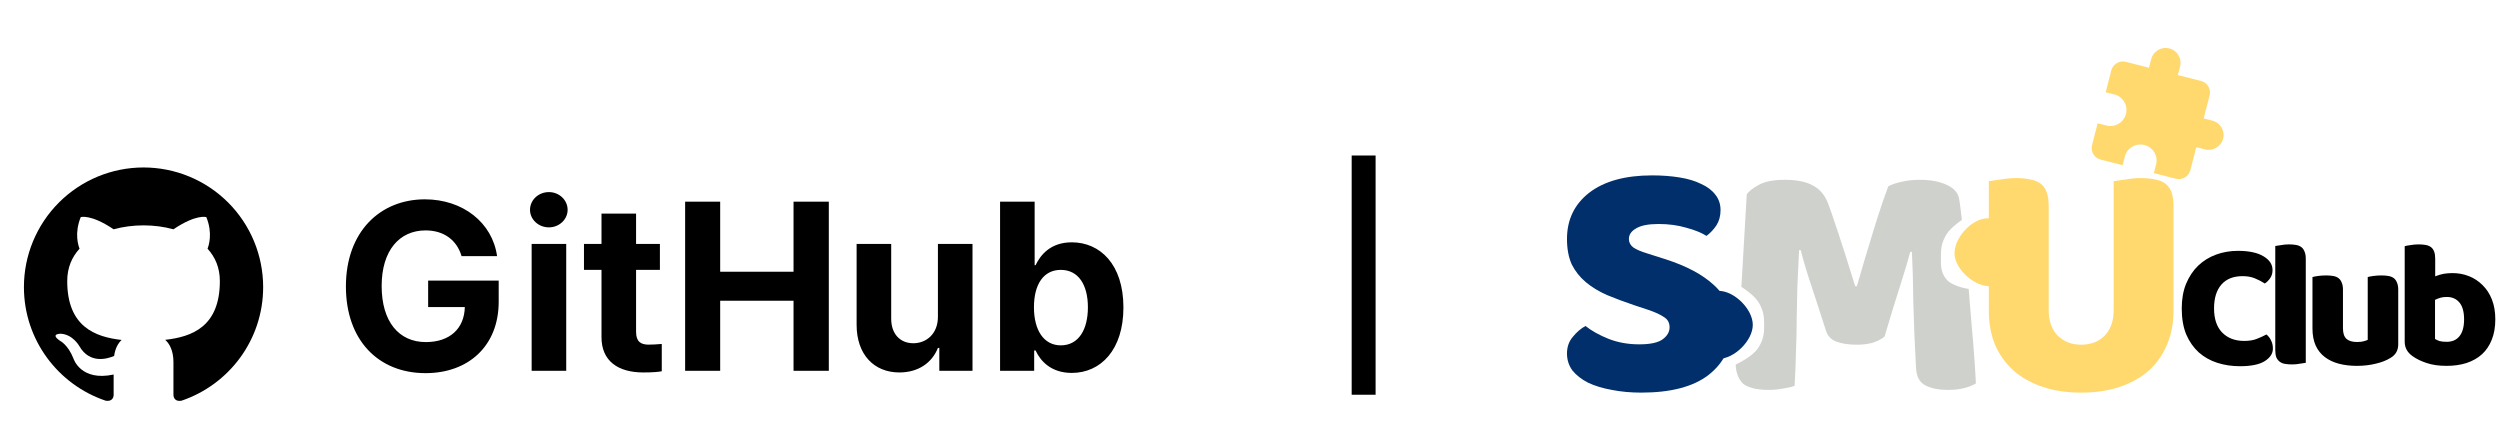 <svg width="209" height="37" viewBox="0 0 209 37" fill="none" xmlns="http://www.w3.org/2000/svg">
<path d="M38.586 21.41C38.195 20.082 37.121 19.262 35.578 19.262C33.391 19.262 31.906 20.941 31.906 23.91C31.906 26.898 33.352 28.598 35.598 28.598C37.619 28.598 38.82 27.455 38.859 25.668H35.793V23.461H41.691V25.219C41.691 28.93 39.152 31.195 35.578 31.195C31.613 31.195 28.918 28.422 28.918 23.949C28.918 19.359 31.789 16.664 35.52 16.664C38.703 16.664 41.164 18.617 41.555 21.41H38.586ZM44.445 31V20.395H47.336V31H44.445ZM45.891 19.008C45.012 19.008 44.309 18.344 44.309 17.543C44.309 16.723 45.012 16.059 45.891 16.059C46.75 16.059 47.453 16.723 47.453 17.543C47.453 18.344 46.75 19.008 45.891 19.008ZM55.168 20.395V22.562H53.176V27.738C53.176 28.578 53.586 28.793 54.172 28.812C54.465 28.812 54.973 28.793 55.324 28.754V31.039C55.012 31.098 54.504 31.137 53.781 31.137C51.691 31.137 50.266 30.199 50.285 28.148V22.562H48.82V20.395H50.285V17.855H53.176V20.395H55.168ZM57.277 31V16.859H60.207V22.719H66.34V16.859H69.289V31H66.34V25.141H60.207V31H57.277ZM78.41 26.488V20.395H81.301V31H78.527V29.086H78.41C77.922 30.316 76.789 31.137 75.188 31.137C73.059 31.137 71.613 29.633 71.613 27.152V20.395H74.504V26.645C74.504 27.895 75.227 28.695 76.359 28.695C77.414 28.695 78.41 27.934 78.41 26.488ZM83.606 31V16.859H86.496V22.172H86.574C86.984 21.312 87.824 20.258 89.602 20.258C91.945 20.258 93.918 22.074 93.918 25.707C93.918 29.242 92.023 31.176 89.602 31.176C87.863 31.176 86.984 30.18 86.574 29.301H86.457V31H83.606ZM86.438 25.688C86.438 27.602 87.258 28.871 88.684 28.871C90.168 28.871 90.949 27.562 90.949 25.688C90.949 23.832 90.168 22.562 88.684 22.562C87.238 22.562 86.438 23.773 86.438 25.688Z" fill="black"/>
<g filter="url(#filter0_d_618_14478)">
<path d="M163.401 19.278C163.489 20.583 165.132 22.012 166.445 21.924C167.758 21.837 167.768 20.299 167.68 18.994C167.592 17.688 167.376 16.165 166.063 16.253C164.75 16.34 163.313 17.973 163.401 19.278Z" fill="#FFD86E"/>
<path d="M181.705 24.002C181.705 25.025 181.524 25.963 181.161 26.816C180.818 27.649 180.313 28.369 179.646 28.976C178.979 29.563 178.169 30.018 177.216 30.34C176.263 30.662 175.186 30.823 173.986 30.823C172.785 30.823 171.708 30.662 170.755 30.34C169.802 30.018 168.992 29.563 168.325 28.976C167.658 28.369 167.143 27.649 166.781 26.816C166.438 25.963 166.266 25.025 166.266 24.002V13.145C166.476 13.107 166.81 13.06 167.267 13.003C167.725 12.927 168.163 12.889 168.582 12.889C169.021 12.889 169.402 12.927 169.726 13.003C170.069 13.06 170.355 13.174 170.583 13.344C170.812 13.515 170.984 13.751 171.098 14.055C171.212 14.358 171.27 14.756 171.27 15.248V23.917C171.27 24.826 171.517 25.537 172.013 26.048C172.527 26.56 173.185 26.816 173.986 26.816C174.805 26.816 175.463 26.56 175.958 26.048C176.454 25.537 176.702 24.826 176.702 23.917V13.145C176.911 13.107 177.245 13.06 177.702 13.003C178.16 12.927 178.502 12.883 179.017 12.889C179.466 12.895 179.837 12.927 180.161 13.003C180.504 13.06 180.79 13.174 181.018 13.344C181.247 13.515 181.419 13.751 181.533 14.055C181.647 14.358 181.705 14.756 181.705 15.248V24.002Z" fill="#FFD86E"/>
<path d="M157.55 26.134C157.303 26.342 156.979 26.513 156.578 26.645C156.197 26.759 155.749 26.816 155.235 26.816C154.549 26.816 153.977 26.731 153.519 26.56C153.081 26.39 152.795 26.096 152.662 25.679C152.128 24.012 151.69 22.666 151.347 21.643C151.003 20.601 150.737 19.692 150.546 18.915H150.403C150.346 20.033 150.298 21.056 150.26 21.984C150.241 22.894 150.222 23.784 150.203 24.656C150.203 25.527 150.184 26.409 150.146 27.299C150.127 28.19 150.089 29.175 150.031 30.255C149.784 30.35 149.46 30.425 149.059 30.482C148.659 30.558 148.259 30.596 147.859 30.596C147.02 30.596 146.363 30.463 145.886 30.198C145.429 29.933 145.104 29.175 145.104 28.474C145.104 28.474 146.522 27.84 147.01 27.053C147.412 26.403 147.486 25.921 147.486 25.158C147.486 24.395 147.408 23.916 147.01 23.263C146.621 22.625 145.58 21.984 145.58 21.984L146.029 14.254C146.181 14.008 146.515 13.742 147.03 13.458C147.544 13.174 148.268 13.032 149.202 13.032C150.213 13.032 151.003 13.193 151.575 13.515C152.147 13.818 152.566 14.32 152.833 15.021C153.005 15.476 153.186 15.997 153.376 16.584C153.586 17.172 153.786 17.778 153.977 18.403C154.186 19.029 154.387 19.654 154.577 20.279C154.768 20.885 154.939 21.435 155.092 21.927H155.235C155.692 20.336 156.15 18.801 156.607 17.323C157.064 15.826 157.484 14.576 157.865 13.572C158.151 13.42 158.513 13.297 158.951 13.202C159.409 13.089 159.914 13.032 160.466 13.032C161.4 13.032 162.163 13.174 162.754 13.458C163.344 13.723 163.688 14.112 163.783 14.623C163.859 15.002 164.012 16.385 164.012 16.385C164.012 16.385 163.09 16.998 162.734 17.579C162.335 18.23 162.257 18.711 162.257 19.474C162.257 20.236 162.24 20.785 162.734 21.369C163.24 21.966 164.583 22.155 164.583 22.155C164.583 22.155 164.764 24.315 164.841 25.338C164.936 26.342 165.012 27.271 165.069 28.123C165.127 28.957 165.165 29.601 165.184 30.056C164.86 30.245 164.517 30.378 164.154 30.454C163.811 30.549 163.364 30.596 162.811 30.596C162.087 30.596 161.477 30.473 160.981 30.227C160.486 29.98 160.219 29.497 160.181 28.777C160.066 26.712 159.99 24.855 159.952 23.206C159.933 21.558 159.895 20.175 159.838 19.057H159.695C159.504 19.796 159.228 20.724 158.865 21.842C158.503 22.96 158.065 24.391 157.55 26.134Z" fill="#CFD1CC"/>
<path d="M146.533 25.158C146.533 26.466 144.99 28 143.674 28C142.359 28 142.245 26.466 142.245 25.158C142.245 23.85 142.359 22.316 143.674 22.316C144.99 22.316 146.533 23.85 146.533 25.158Z" fill="#002F6C"/>
<path d="M136.632 23.519C135.793 23.235 135.031 22.951 134.345 22.666C133.659 22.363 133.068 22.003 132.572 21.586C132.077 21.169 131.686 20.677 131.4 20.108C131.133 19.521 131 18.811 131 17.977C131 16.366 131.619 15.078 132.858 14.112C134.116 13.145 135.87 12.662 138.119 12.662C138.938 12.662 139.701 12.719 140.406 12.833C141.111 12.946 141.711 13.126 142.207 13.373C142.722 13.6 143.122 13.903 143.408 14.282C143.694 14.642 143.837 15.068 143.837 15.561C143.837 16.054 143.722 16.48 143.493 16.84C143.265 17.181 142.988 17.475 142.664 17.721C142.245 17.456 141.683 17.228 140.978 17.039C140.272 16.831 139.5 16.726 138.662 16.726C137.804 16.726 137.175 16.849 136.775 17.096C136.375 17.323 136.175 17.617 136.175 17.977C136.175 18.261 136.299 18.498 136.546 18.687C136.794 18.858 137.166 19.019 137.661 19.171L139.176 19.654C140.968 20.222 142.34 20.952 143.293 21.842C144.265 22.714 144.751 23.907 144.751 25.423C144.751 27.034 144.113 28.341 142.836 29.345C141.559 30.331 139.682 30.823 137.204 30.823C136.327 30.823 135.508 30.747 134.745 30.596C134.002 30.463 133.344 30.264 132.773 29.999C132.22 29.715 131.781 29.374 131.457 28.976C131.152 28.559 131 28.085 131 27.555C131 27.005 131.162 26.541 131.486 26.162C131.81 25.764 132.163 25.461 132.544 25.253C133.077 25.669 133.725 26.029 134.488 26.333C135.269 26.636 136.117 26.787 137.032 26.787C137.966 26.787 138.624 26.645 139.005 26.361C139.386 26.077 139.577 25.745 139.577 25.366C139.577 24.987 139.424 24.703 139.119 24.514C138.814 24.305 138.386 24.106 137.833 23.917L136.632 23.519Z" fill="#002F6C"/>
</g>
<path d="M187.479 23.086C186.709 23.086 186.119 23.321 185.709 23.791C185.299 24.261 185.094 24.926 185.094 25.786C185.094 26.656 185.319 27.326 185.769 27.796C186.229 28.266 186.844 28.501 187.614 28.501C188.024 28.501 188.369 28.446 188.649 28.336C188.939 28.226 189.214 28.101 189.474 27.961C189.644 28.101 189.774 28.271 189.864 28.471C189.964 28.661 190.014 28.886 190.014 29.146C190.014 29.556 189.784 29.906 189.324 30.196C188.874 30.476 188.184 30.616 187.254 30.616C186.584 30.616 185.954 30.521 185.364 30.331C184.774 30.141 184.259 29.851 183.819 29.461C183.379 29.061 183.029 28.561 182.769 27.961C182.519 27.351 182.394 26.626 182.394 25.786C182.394 25.006 182.514 24.321 182.754 23.731C183.004 23.131 183.339 22.626 183.759 22.216C184.189 21.806 184.689 21.496 185.259 21.286C185.829 21.076 186.439 20.971 187.089 20.971C188.009 20.971 188.719 21.121 189.219 21.421C189.729 21.721 189.984 22.106 189.984 22.576C189.984 22.836 189.919 23.061 189.789 23.251C189.659 23.441 189.509 23.591 189.339 23.701C189.079 23.531 188.799 23.386 188.499 23.266C188.209 23.146 187.869 23.086 187.479 23.086ZM192.763 30.331C192.653 30.351 192.488 30.376 192.268 30.406C192.058 30.446 191.843 30.466 191.623 30.466C191.403 30.466 191.203 30.451 191.023 30.421C190.853 30.391 190.708 30.331 190.588 30.241C190.468 30.151 190.373 30.031 190.303 29.881C190.243 29.721 190.213 29.516 190.213 29.266V20.566C190.323 20.546 190.483 20.521 190.693 20.491C190.913 20.451 191.133 20.431 191.353 20.431C191.573 20.431 191.768 20.446 191.938 20.476C192.118 20.506 192.268 20.566 192.388 20.656C192.508 20.746 192.598 20.871 192.658 21.031C192.728 21.181 192.763 21.381 192.763 21.631V30.331ZM193.322 23.161C193.422 23.131 193.577 23.101 193.787 23.071C194.007 23.041 194.232 23.026 194.462 23.026C194.682 23.026 194.877 23.041 195.047 23.071C195.227 23.101 195.377 23.161 195.497 23.251C195.617 23.341 195.707 23.466 195.767 23.626C195.837 23.776 195.872 23.976 195.872 24.226V27.451C195.872 27.861 195.972 28.156 196.172 28.336C196.372 28.506 196.662 28.591 197.042 28.591C197.272 28.591 197.457 28.571 197.597 28.531C197.747 28.491 197.862 28.451 197.942 28.411V23.161C198.042 23.131 198.197 23.101 198.407 23.071C198.627 23.041 198.852 23.026 199.082 23.026C199.302 23.026 199.497 23.041 199.667 23.071C199.847 23.101 199.997 23.161 200.117 23.251C200.237 23.341 200.327 23.466 200.387 23.626C200.457 23.776 200.492 23.976 200.492 24.226V28.786C200.492 29.286 200.282 29.661 199.862 29.911C199.512 30.131 199.092 30.296 198.602 30.406C198.122 30.526 197.597 30.586 197.027 30.586C196.487 30.586 195.987 30.526 195.527 30.406C195.077 30.286 194.687 30.101 194.357 29.851C194.027 29.601 193.772 29.281 193.592 28.891C193.412 28.491 193.322 28.011 193.322 27.451V23.161ZM201.033 20.581C201.133 20.551 201.293 20.521 201.513 20.491C201.733 20.451 201.958 20.431 202.188 20.431C202.408 20.431 202.603 20.446 202.773 20.476C202.953 20.506 203.103 20.566 203.223 20.656C203.343 20.746 203.433 20.871 203.493 21.031C203.553 21.181 203.583 21.381 203.583 21.631V23.101C203.833 23.001 204.068 22.931 204.288 22.891C204.518 22.851 204.768 22.831 205.038 22.831C205.518 22.831 205.973 22.916 206.403 23.086C206.833 23.256 207.213 23.506 207.543 23.836C207.873 24.156 208.133 24.556 208.323 25.036C208.513 25.516 208.608 26.071 208.608 26.701C208.608 27.351 208.508 27.921 208.308 28.411C208.118 28.891 207.848 29.291 207.498 29.611C207.148 29.931 206.718 30.176 206.208 30.346C205.708 30.506 205.153 30.586 204.543 30.586C203.883 30.586 203.323 30.506 202.863 30.346C202.403 30.196 202.013 30.006 201.693 29.776C201.253 29.466 201.033 29.066 201.033 28.576V20.581ZM204.543 28.576C205.003 28.576 205.358 28.421 205.608 28.111C205.868 27.791 205.998 27.321 205.998 26.701C205.998 26.071 205.868 25.601 205.608 25.291C205.348 24.981 204.998 24.826 204.558 24.826C204.358 24.826 204.183 24.846 204.033 24.886C203.893 24.926 203.738 24.986 203.568 25.066V28.336C203.678 28.406 203.808 28.466 203.958 28.516C204.118 28.556 204.313 28.576 204.543 28.576Z" fill="black"/>
<g filter="url(#filter1_d_618_14478)">
<path d="M184.955 8.086L184.229 7.901L184.725 5.978C184.791 5.723 184.752 5.453 184.617 5.226C184.482 5 184.262 4.836 184.006 4.77L182.071 4.278L182.257 3.557C182.339 3.238 182.291 2.9 182.122 2.617C181.953 2.333 181.679 2.129 181.358 2.047C181.037 1.965 180.697 2.014 180.412 2.181C180.128 2.349 179.922 2.622 179.839 2.941L179.654 3.662L177.719 3.169C177.463 3.104 177.191 3.142 176.963 3.277C176.735 3.411 176.57 3.629 176.504 3.884L176.034 5.711L176.759 5.896C177.484 6.08 177.916 6.805 177.73 7.526C177.544 8.247 176.815 8.676 176.09 8.492L175.365 8.307L174.894 10.134C174.828 10.389 174.867 10.659 175.002 10.886C175.137 11.112 175.357 11.276 175.613 11.341L177.451 11.809L177.637 11.088C177.822 10.367 178.551 9.938 179.277 10.123C180.002 10.308 180.434 11.032 180.248 11.753L180.062 12.474L181.899 12.942C182.156 13.008 182.428 12.969 182.656 12.835C182.884 12.701 183.049 12.482 183.114 12.227L183.61 10.305L184.335 10.489C184.656 10.571 184.996 10.523 185.281 10.355C185.566 10.187 185.772 9.914 185.854 9.595C185.936 9.277 185.887 8.939 185.719 8.655C185.55 8.372 185.275 8.167 184.955 8.086Z" fill="#FFD86E"/>
</g>
<line x1="114" y1="13" x2="114" y2="33" stroke="black" stroke-width="2"/>
<path d="M12 14C10.687 14 9.386 14.259 8.173 14.761C6.96 15.264 5.858 16 4.929 16.929C3.054 18.804 2 21.348 2 24C2 28.42 4.87 32.17 8.84 33.5C9.34 33.58 9.5 33.27 9.5 33V31.31C6.73 31.91 6.14 29.97 6.14 29.97C5.68 28.81 5.03 28.5 5.03 28.5C4.12 27.88 5.1 27.9 5.1 27.9C6.1 27.97 6.63 28.93 6.63 28.93C7.5 30.45 8.97 30 9.54 29.76C9.63 29.11 9.89 28.67 10.17 28.42C7.95 28.17 5.62 27.31 5.62 23.5C5.62 22.39 6 21.5 6.65 20.79C6.55 20.54 6.2 19.5 6.75 18.15C6.75 18.15 7.59 17.88 9.5 19.17C10.29 18.95 11.15 18.84 12 18.84C12.85 18.84 13.71 18.95 14.5 19.17C16.41 17.88 17.25 18.15 17.25 18.15C17.8 19.5 17.45 20.54 17.35 20.79C18 21.5 18.38 22.39 18.38 23.5C18.38 27.32 16.04 28.16 13.81 28.41C14.17 28.72 14.5 29.33 14.5 30.26V33C14.5 33.27 14.66 33.59 15.17 33.5C19.14 32.16 22 28.42 22 24C22 22.687 21.741 21.386 21.239 20.173C20.736 18.96 20 17.858 19.071 16.929C18.142 16 17.04 15.264 15.827 14.761C14.614 14.259 13.313 14 12 14Z" fill="black"/>
<defs>
<filter id="filter0_d_618_14478" x="127" y="10.662" width="58.705" height="26.161" filterUnits="userSpaceOnUse" color-interpolation-filters="sRGB">
<feFlood flood-opacity="0" result="BackgroundImageFix"/>
<feColorMatrix in="SourceAlpha" type="matrix" values="0 0 0 0 0 0 0 0 0 0 0 0 0 0 0 0 0 0 127 0" result="hardAlpha"/>
<feOffset dy="2"/>
<feGaussianBlur stdDeviation="2"/>
<feComposite in2="hardAlpha" operator="out"/>
<feColorMatrix type="matrix" values="0 0 0 0 0 0 0 0 0 0 0 0 0 0 0 0 0 0 0.25 0"/>
<feBlend mode="normal" in2="BackgroundImageFix" result="effect1_dropShadow_618_14478"/>
<feBlend mode="normal" in="SourceGraphic" in2="effect1_dropShadow_618_14478" result="shape"/>
</filter>
<filter id="filter1_d_618_14478" x="170.863" y="0.008" width="19.03" height="18.965" filterUnits="userSpaceOnUse" color-interpolation-filters="sRGB">
<feFlood flood-opacity="0" result="BackgroundImageFix"/>
<feColorMatrix in="SourceAlpha" type="matrix" values="0 0 0 0 0 0 0 0 0 0 0 0 0 0 0 0 0 0 127 0" result="hardAlpha"/>
<feOffset dy="2"/>
<feGaussianBlur stdDeviation="2"/>
<feComposite in2="hardAlpha" operator="out"/>
<feColorMatrix type="matrix" values="0 0 0 0 0 0 0 0 0 0 0 0 0 0 0 0 0 0 0.2 0"/>
<feBlend mode="normal" in2="BackgroundImageFix" result="effect1_dropShadow_618_14478"/>
<feBlend mode="normal" in="SourceGraphic" in2="effect1_dropShadow_618_14478" result="shape"/>
</filter>
</defs>
</svg>
